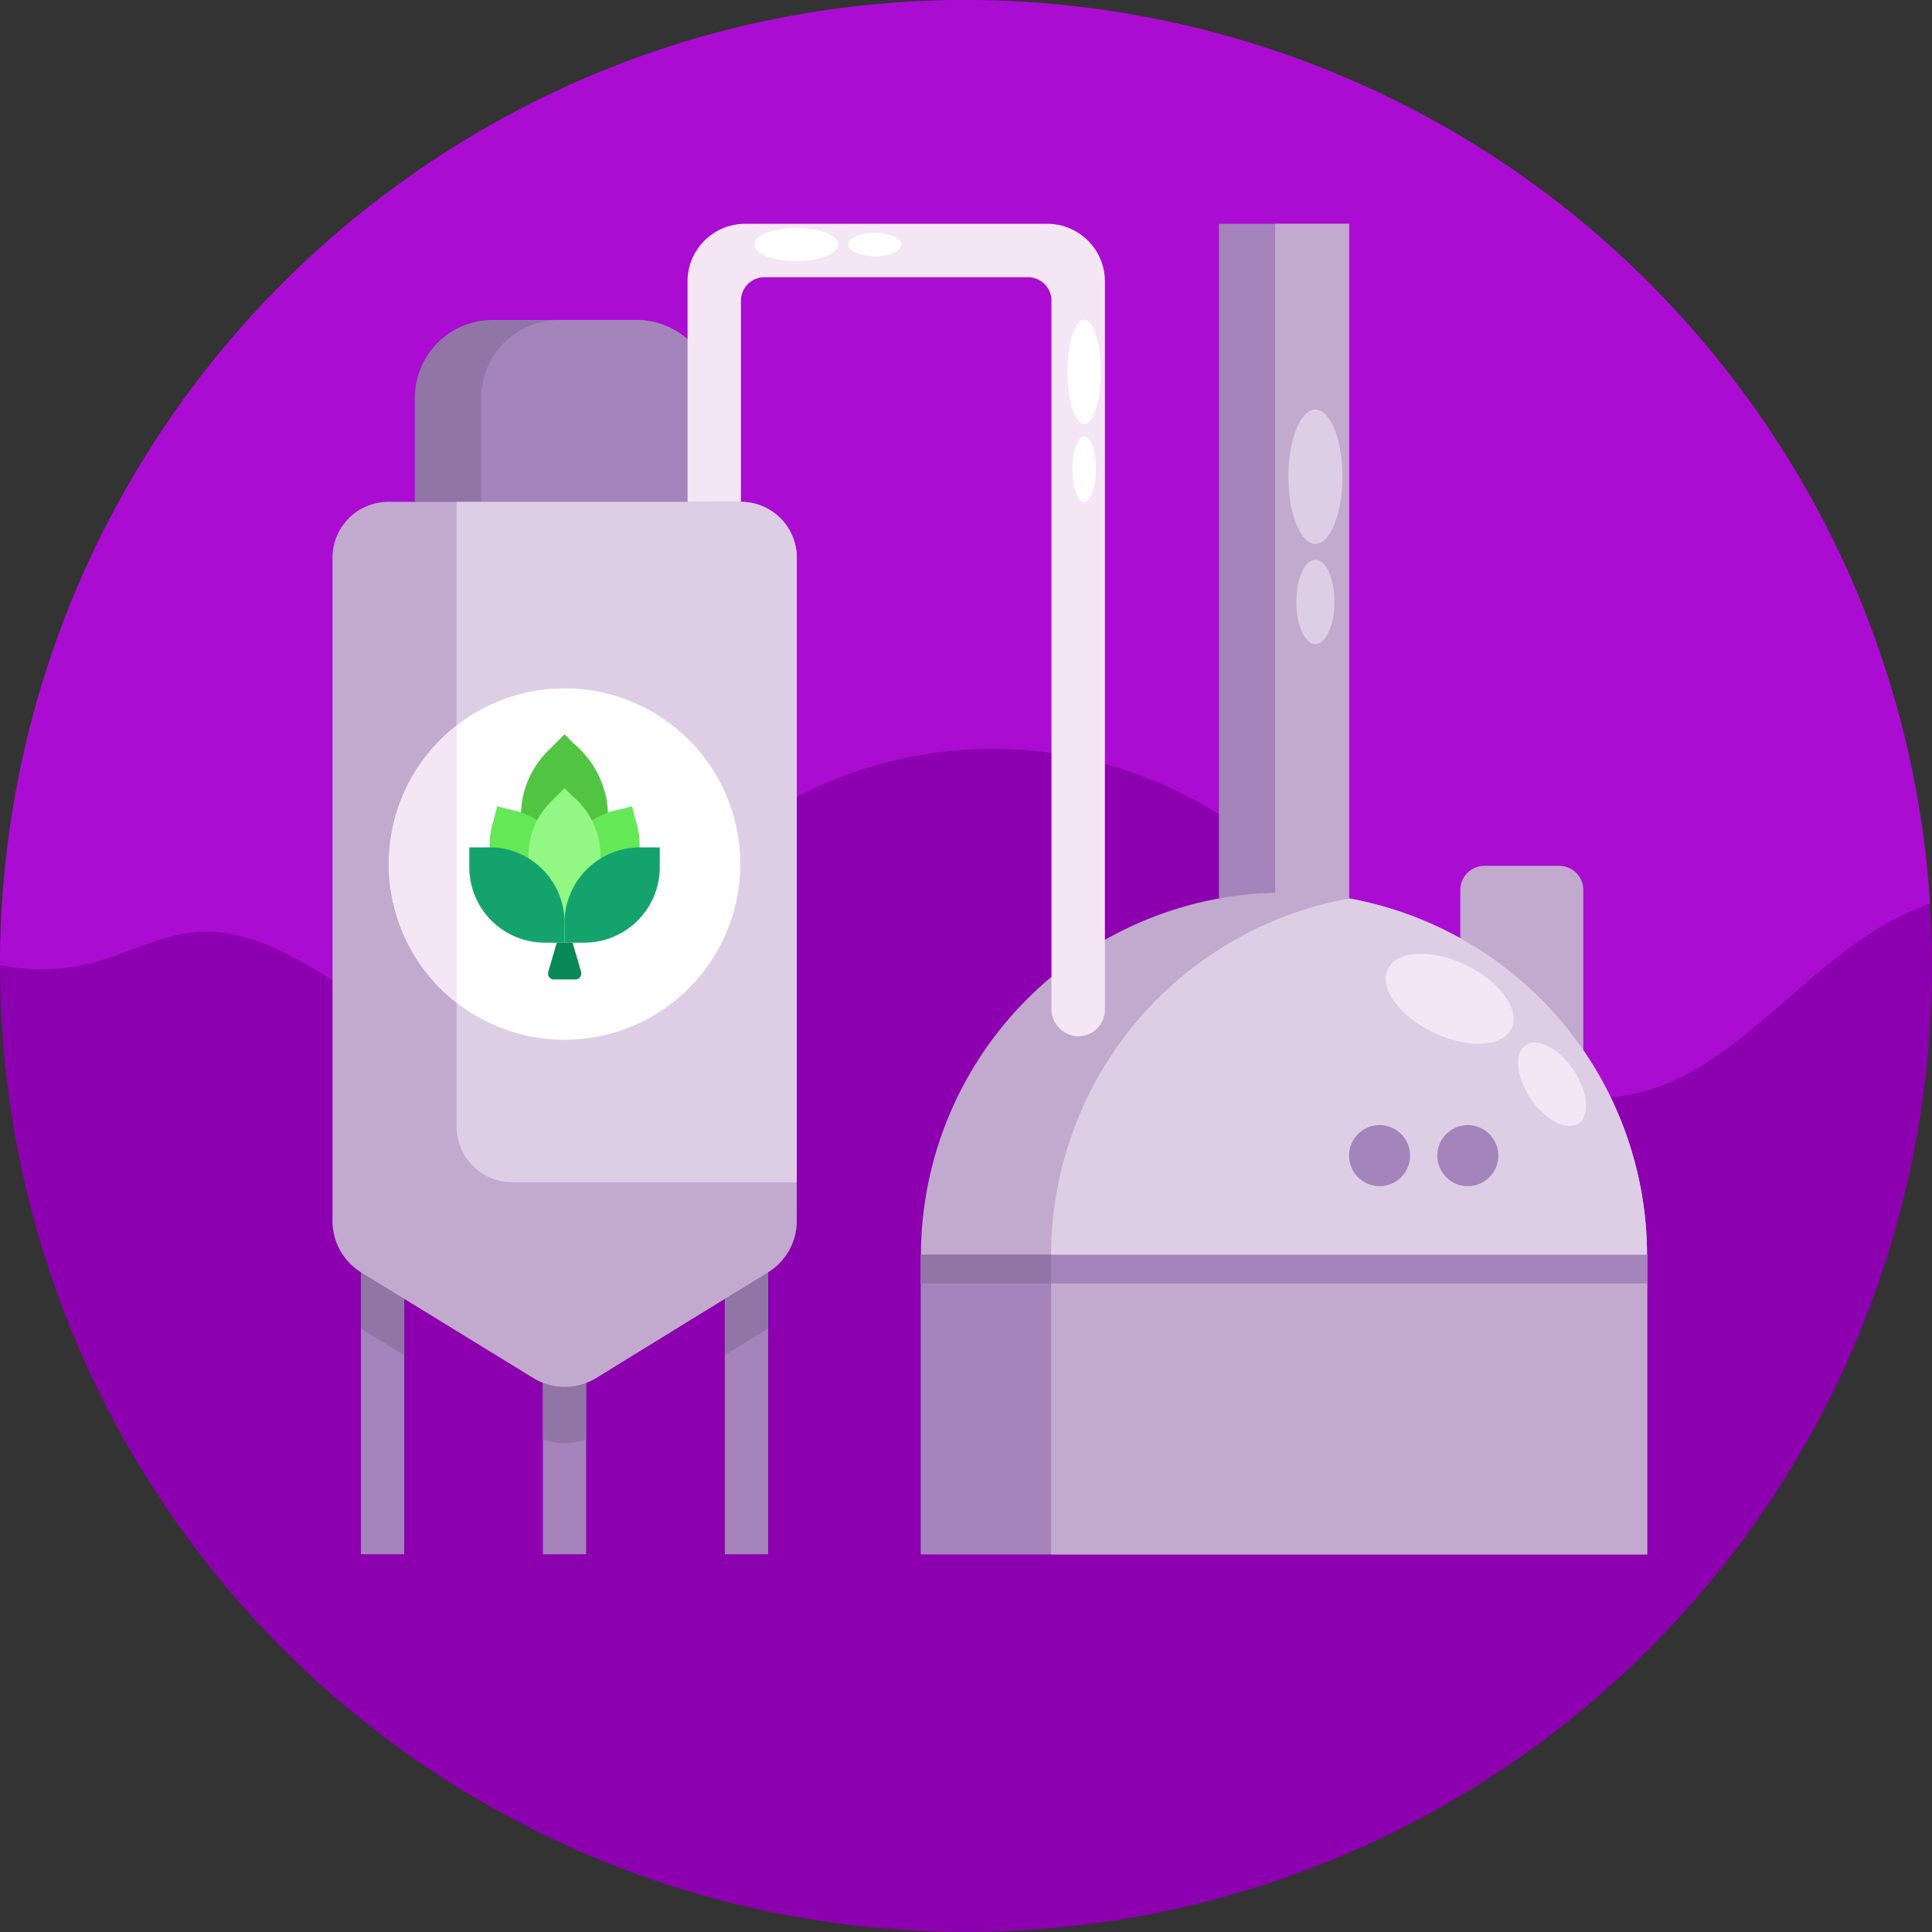 <svg id="Icons" xmlns="http://www.w3.org/2000/svg" viewBox="0 0 512 512"><rect x="0" y="0" width="512" height="512" fill="#333333" stroke="none"/><defs><style>.cls-1{fill:#8d00af;}.cls-2{fill:#aa0dd1;}.cls-3{fill:#a583bb;}.cls-4{fill:#c2aacf;}.cls-5{fill:#decee5;}.cls-6{fill:#9175a7;}.cls-7{fill:#f4e6f4;}.cls-8{fill:#fff;}.cls-9{fill:#098955;}.cls-10{fill:#51c441;}.cls-11{fill:#65e856;}.cls-12{fill:#92f784;}.cls-13{fill:#14a36d;}</style></defs><title>019-beer-export</title><circle class="cls-1" cx="256" cy="256" r="255.98"/><path class="cls-2" d="M0,255.76A255.63,255.63,0,0,1,103.44,50.44c113.54-84.25,273.87-60.52,358.12,53a254.76,254.76,0,0,1,49.93,136,76.89,76.89,0,0,0-14.24,6.88c-23.84,14.74-42,41.9-69.91,44.44-19.15,1.75-37.29-9.24-51.1-22.62s-24.87-29.51-39.4-42.12a112.53,112.53,0,0,0-157.7,10c-14.17,15.89-26.53,37.44-47.68,40-28.75,3.44-51.22-31.63-80-28.95-9.3.87-17.72,5.66-26.73,8A54.5,54.5,0,0,1,0,255.76Z"/><rect class="cls-3" x="323.03" y="59.31" width="34.48" height="178.78"/><rect class="cls-4" x="337.92" y="59.31" width="19.6" height="178.78"/><ellipse class="cls-5" cx="348.59" cy="126.33" rx="7.16" ry="17.8"/><ellipse class="cls-5" cx="348.59" cy="159.51" rx="5.06" ry="11.17"/><path class="cls-4" d="M393.37,229.46H413.2a6.39,6.39,0,0,1,6.39,6.39v42.44a0,0,0,0,1,0,0H387a0,0,0,0,1,0,0V235.85A6.39,6.39,0,0,1,393.37,229.46Z"/><path class="cls-4" d="M436.48,332.76V411.9H244.06V332.76a96.21,96.21,0,1,1,192.42,0Z"/><path class="cls-5" d="M436.48,332.76V411.9H278.55V332.76a96.23,96.23,0,0,1,79-94.67A96.23,96.23,0,0,1,436.48,332.76Z"/><rect class="cls-3" x="244.06" y="332.76" width="192.42" height="79.14"/><rect class="cls-4" x="278.55" y="332.76" width="157.93" height="79.14"/><rect class="cls-3" x="244.06" y="332.51" width="192.42" height="7.61"/><rect class="cls-6" x="244.06" y="332.51" width="34.48" height="7.61"/><ellipse class="cls-7" cx="384.19" cy="264.72" rx="9.92" ry="18.18" transform="translate(-20.93 496.14) rotate(-64.31)"/><ellipse class="cls-7" cx="410.64" cy="289.58" rx="6.82" ry="12.5" transform="matrix(0.83, -0.56, 0.56, 0.83, -91.68, 276.96)"/><circle class="cls-3" cx="388.98" cy="306.25" r="8.09"/><circle class="cls-3" cx="365.6" cy="306.25" r="8.09"/><path class="cls-6" d="M189.28,105.48V133H109.94V105.48a20.69,20.69,0,0,1,20.69-20.69h38A20.69,20.69,0,0,1,189.28,105.48Z"/><path class="cls-3" d="M189.28,105.48V133H127.51V105.48A20.69,20.69,0,0,1,148.2,84.79h20.38A20.69,20.69,0,0,1,189.28,105.48Z"/><path class="cls-3" d="M107.12,333.79V411.9H95.65V333.79a5.74,5.74,0,0,1,11.47,0Z"/><path class="cls-3" d="M155.33,358.75V411.9H143.88V358.75A5.73,5.73,0,0,1,149.6,353a5.63,5.63,0,0,1,4.05,1.68A5.71,5.71,0,0,1,155.33,358.75Z"/><path class="cls-3" d="M203.56,333.79V411.9H192.09V333.79a5.74,5.74,0,0,1,11.47,0Z"/><path class="cls-6" d="M105.44,329.74a5.69,5.69,0,0,1,1.68,4.05v25.34l-11.47-7.05V333.79a5.74,5.74,0,0,1,9.79-4.05Z"/><path class="cls-6" d="M153.65,354.7a5.71,5.71,0,0,1,1.68,4.05v22.64a15.87,15.87,0,0,1-11.45,0V358.75A5.73,5.73,0,0,1,149.6,353,5.63,5.63,0,0,1,153.65,354.7Z"/><path class="cls-6" d="M203.56,333.79v18.29l-11.47,7.05V333.79a5.74,5.74,0,0,1,11.47,0Z"/><path class="cls-4" d="M211.15,147.83V323.6a15.94,15.94,0,0,1-7.59,13.57L184.29,349,158,365.19a16,16,0,0,1-16.68,0l-45.62-28a16,16,0,0,1-7.58-13.57V147.83A14.8,14.8,0,0,1,102.86,133h93.49A14.8,14.8,0,0,1,211.15,147.83Z"/><path class="cls-5" d="M121,298.53V133h75.37a14.8,14.8,0,0,1,14.79,14.8V313.31H135.77A14.78,14.78,0,0,1,121,298.53Z"/><path class="cls-8" d="M196.18,229a46.56,46.56,0,1,1-46.57-46.58A46.57,46.57,0,0,1,196.18,229Z"/><path class="cls-7" d="M121,192.3v73.47a46.56,46.56,0,0,1,0-73.47Z"/><path class="cls-9" d="M152.47,259.57h-5.89a1.6,1.6,0,0,1-1.29-2l2.25-7.71h4.21c.4,1.35,1.84,6.28,2.26,7.71A1.6,1.6,0,0,1,152.47,259.57Z"/><path class="cls-10" d="M154.08,233.22l-4.47,4.47-4.47-4.47a24.15,24.15,0,0,1,0-34.15l4.47-4.47L152,197C163.07,206.3,164.46,222.85,154.08,233.22Z"/><path class="cls-11" d="M151,239.51c-.18.7-1.19,4.46-1.35,5.06l-5.06-1.35a20,20,0,0,1-14.15-24.51l1.35-5.06,2.22.59,1.28.34A20.16,20.16,0,0,1,151,239.51Z"/><path class="cls-11" d="M148.25,239.51l1.36,5.06,5.06-1.35a20,20,0,0,0,14.15-24.51l-1.36-5.06-3.5.94A20.16,20.16,0,0,0,148.25,239.51Z"/><path class="cls-12" d="M153.31,240.87l-3.7,3.7-3.71-3.7a20,20,0,0,1,0-28.3l3.71-3.71,2,2C160.76,218.56,161.92,232.27,153.31,240.87Z"/><path class="cls-13" d="M149.61,244.57v5.24h-5.24a20,20,0,0,1-20-20v-5.24h5.24A20.25,20.25,0,0,1,134,225,20,20,0,0,1,149.61,244.57Z"/><path class="cls-13" d="M149.61,244.57v5.24h5.24a20,20,0,0,0,20-20v-5.24h-5.24A20,20,0,0,0,149.61,244.57Z"/><path class="cls-7" d="M277.54,59.31H197.47a15.26,15.26,0,0,0-15.26,15.26V133h14.15V79.69a6.22,6.22,0,0,1,6.22-6.22h69.85a6.22,6.22,0,0,1,6.22,6.22V267.25a7.27,7.27,0,0,0,6.86,7.37,7.08,7.08,0,0,0,7.3-7.07v-193A15.27,15.27,0,0,0,277.54,59.31Z"/><ellipse class="cls-8" cx="287.32" cy="98.57" rx="4.42" ry="13.83"/><ellipse class="cls-8" cx="287.32" cy="124.36" rx="3.12" ry="8.68"/><ellipse class="cls-8" cx="211.02" cy="64.8" rx="11.17" ry="4.42"/><ellipse class="cls-8" cx="231.84" cy="64.8" rx="7.01" ry="3.12"/></svg>